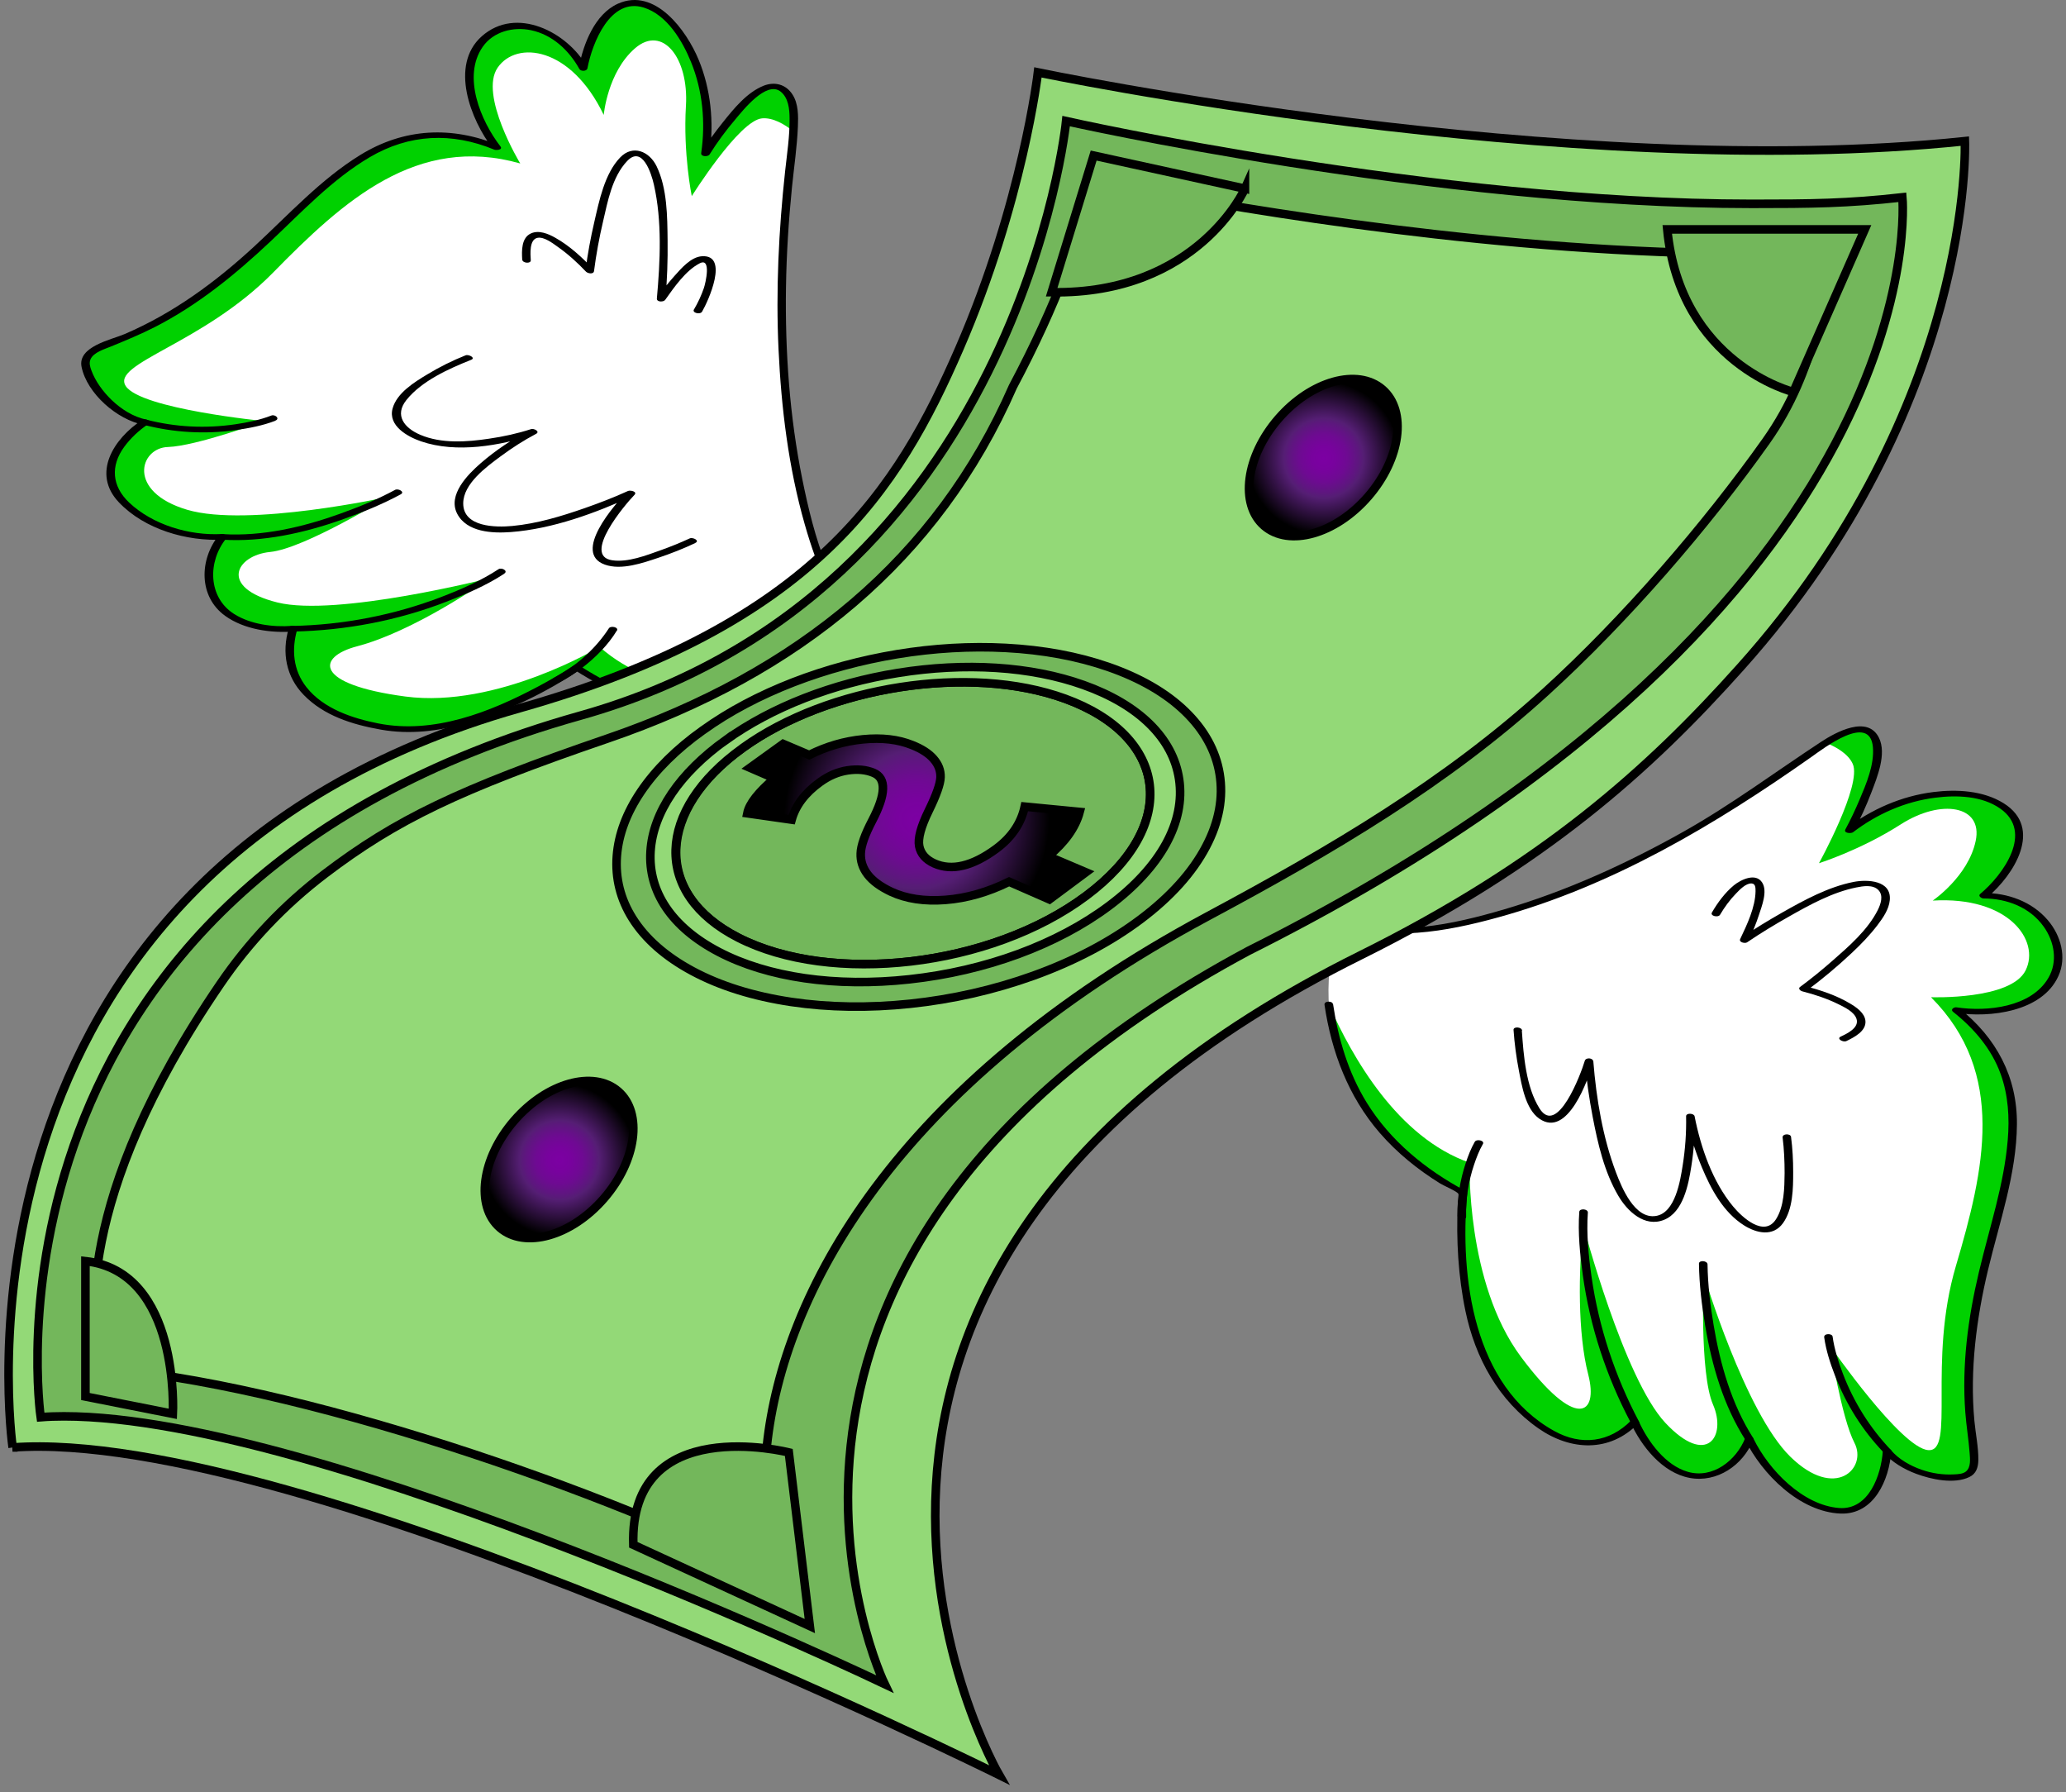 <svg width="241" height="209" viewBox="0 0 241 209" fill="none" xmlns="http://www.w3.org/2000/svg">
<rect x="0" y="0" width="241" height="209" fill="#808080" stroke="none"/>
<path d="M156.295 107.363C156.295 107.363 148.505 127.483 170.655 139.133C170.655 139.133 169.315 154.113 175.105 161.673C180.895 169.233 186.735 170.013 190.705 165.853C190.705 165.853 193.445 171.883 197.865 172.153C202.285 172.423 204.065 167.833 204.065 167.833C204.065 167.833 207.215 174.353 213.405 176.003C219.595 177.653 220.145 169.243 220.145 169.243C220.145 169.243 222.775 172.443 227.895 172.293C233.005 172.143 228.055 168.343 230.235 154.043C232.415 139.743 240.375 127.323 228.205 117.823C228.205 117.823 235.255 118.923 238.765 115.083C242.285 111.253 238.555 104.383 231.405 104.473C231.405 104.473 237.355 99.533 235.065 95.553C232.775 91.573 223.055 91.173 215.745 96.863C215.745 96.863 221.205 86.863 217.955 85.353C214.695 83.833 211.285 88.853 197.945 96.573C184.605 104.293 166.105 111.313 156.285 107.363H156.295Z" fill="white"/>
<path d="M228.215 117.813C228.215 117.813 235.265 118.913 238.775 115.073C242.295 111.243 238.565 104.373 231.415 104.463C231.415 104.463 237.365 99.523 235.075 95.543C232.785 91.563 223.065 91.163 215.755 96.853C215.755 96.853 221.215 86.853 217.965 85.343C216.585 84.703 215.185 85.233 213.015 86.633C214.285 87.163 215.615 87.953 216.125 89.093C217.225 91.543 212.185 100.673 212.185 100.673C212.185 100.673 217.025 99.153 221.725 96.143C226.425 93.133 231.345 93.923 230.465 98.073C229.595 102.223 225.455 105.033 225.455 105.033C234.305 104.503 238.005 109.683 236.295 113.163C234.585 116.643 225.255 116.303 225.255 116.303C234.085 125.163 231.475 136.423 228.155 147.653C224.835 158.883 228.115 169.373 224.925 169.123C221.735 168.873 213.495 156.983 213.495 156.983C213.495 156.983 214.805 165.353 216.325 168.283C217.845 171.203 214.115 175.053 208.835 169.883C203.555 164.713 198.735 148.633 198.735 148.633C198.735 148.633 198.225 160.133 199.825 163.813C201.425 167.493 199.125 171.133 194.265 165.943C189.405 160.743 184.685 142.893 184.685 142.893C184.115 148.263 184.035 155.543 185.265 160.293C186.495 165.053 183.855 166.893 177.405 158.223C170.965 149.553 171.435 135.603 171.435 135.603C163.025 132.663 157.755 123.333 155.005 117.153C155.395 123.903 158.565 132.773 170.645 139.123C170.645 139.123 169.305 154.103 175.095 161.663C180.885 169.223 186.725 170.003 190.695 165.843C190.695 165.843 193.435 171.873 197.855 172.143C202.275 172.413 204.055 167.823 204.055 167.823C204.055 167.823 207.205 174.343 213.395 175.993C219.585 177.643 220.135 169.233 220.135 169.233C220.135 169.233 222.765 172.433 227.885 172.283C232.995 172.133 228.045 168.333 230.225 154.033C232.405 139.733 240.365 127.313 228.195 117.813H228.215Z" fill="#00D100"/>
<path d="M155.505 117.123C156.105 121.143 157.275 125.093 159.415 128.573C162.185 133.063 166.305 136.413 170.925 138.883C171.035 138.943 171.155 139.043 171.145 139.183C170.285 148.933 171.835 161.643 181.305 166.893C184.455 168.643 187.755 168.233 190.285 165.653C190.515 165.413 191.055 165.513 191.185 165.813C192.275 168.173 194.285 170.913 196.885 171.653C199.795 172.493 202.545 170.323 203.585 167.703C203.735 167.333 204.415 167.513 204.545 167.783C206.325 171.433 210.295 175.553 214.535 175.873C218.005 176.133 219.445 172.023 219.635 169.193C219.665 168.773 220.395 168.893 220.575 169.113C221.465 170.183 222.845 170.953 224.135 171.403C225.345 171.833 226.655 172.023 227.935 171.953C228.375 171.933 228.945 171.913 229.305 171.633C229.945 171.143 229.805 170.113 229.755 169.403C229.635 167.843 229.375 166.293 229.255 164.723C228.835 159.213 229.565 153.743 230.835 148.383C232.105 143.023 233.765 138.203 234.205 132.943C234.425 130.363 234.265 127.743 233.385 125.283C232.315 122.313 230.265 119.943 227.825 118.003C227.485 117.733 227.935 117.433 228.225 117.483C231.795 118.023 236.965 117.473 238.955 114.033C240.055 112.143 239.645 109.823 238.415 108.093C236.795 105.803 234.105 104.793 231.375 104.783C231.155 104.783 230.705 104.503 230.985 104.263C233.655 102.033 237.275 97.053 233.315 94.293C231.185 92.803 228.225 92.713 225.745 93.033C222.245 93.473 218.945 94.933 216.155 97.063C215.935 97.233 215.025 97.183 215.265 96.733C215.875 95.603 216.425 94.433 216.925 93.253C217.705 91.403 218.655 89.183 218.475 87.123C218.105 83.113 212.695 87.303 211.355 88.243C200.085 96.183 188.115 103.323 174.715 107.003C168.805 108.633 161.905 109.913 155.995 107.613C155.385 107.373 156.125 106.933 156.545 107.093C162.445 109.393 169.535 107.793 175.375 106.083C182.715 103.933 189.775 100.713 196.435 96.963C202.025 93.813 207.105 90.013 212.455 86.503C214.105 85.423 217.875 83.323 219.195 86.073C220.085 87.933 218.985 90.613 218.315 92.373C217.715 93.953 217.015 95.503 216.205 96.983L215.315 96.653C218.295 94.383 221.795 92.843 225.525 92.373C228.235 92.033 231.335 92.193 233.715 93.673C238.385 96.583 234.925 102.053 231.805 104.663L231.415 104.143C234.225 104.143 237.025 105.143 238.885 107.323C240.405 109.103 241.115 111.653 240.105 113.853C238.215 118.003 232.135 118.733 228.155 118.123L228.555 117.603C232.865 121.023 235.325 125.593 235.275 131.133C235.235 136.913 233.235 142.533 231.905 148.103C230.575 153.673 229.755 159.773 230.315 165.713C230.455 167.223 230.795 168.783 230.775 170.303C230.755 171.143 230.525 171.883 229.725 172.263C227.935 173.123 225.255 172.533 223.515 171.883C222.105 171.353 220.655 170.513 219.675 169.343L220.615 169.263C220.385 172.593 218.605 176.663 214.715 176.523C209.955 176.343 205.535 171.933 203.545 167.863L204.505 167.943C203.335 170.883 200.285 172.963 197.095 172.363C193.905 171.763 191.475 168.683 190.185 165.873L191.085 166.033C187.755 169.423 183.215 169.203 179.465 166.593C174.795 163.333 172.085 158.373 170.945 152.903C170.095 148.833 169.865 144.613 170.045 140.473C170.055 140.153 170.225 139.543 170.115 139.233C170.025 138.973 168.425 138.293 167.975 138.013C165.365 136.393 162.955 134.443 160.945 132.123C157.285 127.903 155.315 122.673 154.505 117.193C154.435 116.713 155.425 116.703 155.485 117.103L155.505 117.123Z" fill="black"/>
<path d="M199.695 106.423C200.365 105.273 201.225 104.103 202.255 103.253C203.055 102.603 204.795 101.743 205.555 102.923C206.215 103.943 205.515 105.673 205.185 106.693C204.855 107.713 204.425 108.763 203.945 109.753L203.145 109.363C204.675 108.313 206.275 107.353 207.885 106.433C210.475 104.963 213.285 103.433 216.235 102.853C217.835 102.543 220.665 102.663 220.445 104.983C220.345 106.053 219.655 107.043 219.025 107.873C218.125 109.063 217.075 110.143 215.985 111.163C214.345 112.703 212.605 114.163 210.795 115.503L210.535 115.003C212.345 115.463 214.225 116.083 215.835 117.053C216.555 117.483 217.525 118.143 217.605 119.073C217.705 120.263 216.275 120.983 215.385 121.413C215.015 121.593 214.185 121.153 214.725 120.893C215.465 120.543 216.925 119.863 216.555 118.803C216.275 118.003 215.205 117.493 214.505 117.143C213.155 116.473 211.685 115.983 210.225 115.613C210.045 115.573 209.715 115.303 209.965 115.113C211.285 114.143 212.555 113.103 213.785 112.023C215.705 110.343 217.865 108.463 219.035 106.153C219.385 105.453 219.745 104.443 219.105 103.793C218.465 103.143 217.315 103.343 216.525 103.503C213.765 104.063 211.135 105.503 208.705 106.883C207.035 107.823 205.385 108.823 203.795 109.903C203.565 110.063 202.805 109.903 202.995 109.513C203.795 107.833 204.755 105.823 204.785 103.943C204.785 103.533 204.785 103.053 204.315 103.033C203.645 103.003 202.905 103.793 202.485 104.233C201.775 104.963 201.165 105.803 200.645 106.683C200.435 107.043 199.465 106.833 199.695 106.423Z" fill="black"/>
<path d="M177.525 120.203C177.725 123.103 178.005 126.763 179.585 129.273C181.655 132.573 184.405 125.283 184.865 123.723C184.985 123.303 185.825 123.353 185.865 123.813C186.215 128.163 186.965 132.673 188.515 136.763C189.185 138.523 190.695 142.213 193.165 141.813C195.425 141.453 196.005 137.693 196.285 135.923C196.585 134.033 196.725 132.093 196.685 130.183C196.685 129.773 197.605 129.823 197.675 130.183C198.395 133.843 199.765 137.813 202.165 140.703C203.235 141.993 205.795 144.333 207.165 142.203C208.135 140.693 208.155 138.543 208.175 136.813C208.175 135.433 208.115 134.043 207.945 132.673C207.885 132.193 208.865 132.183 208.925 132.583C209.105 133.943 209.175 135.323 209.175 136.693C209.175 138.603 209.155 141.033 207.985 142.653C206.815 144.273 204.895 143.823 203.445 142.913C201.045 141.403 199.585 138.693 198.525 136.143C197.745 134.263 197.105 132.273 196.705 130.273H197.695C197.735 132.183 197.595 134.123 197.295 136.013C196.965 138.123 196.365 141.373 194.095 142.273C191.825 143.173 189.815 141.243 188.765 139.443C187.135 136.663 186.385 133.373 185.785 130.243C185.375 128.093 185.055 125.903 184.875 123.723L185.875 123.813C185.255 125.933 182.865 132.783 179.555 130.463C177.945 129.333 177.515 126.593 177.175 124.833C176.875 123.283 176.665 121.693 176.555 120.113C176.525 119.693 177.525 119.753 177.555 120.203H177.525Z" fill="black"/>
<path d="M172.975 133.433C172.545 134.183 172.225 135.013 171.955 135.823C171.295 137.773 170.975 139.843 171.025 141.903C171.025 142.333 170.035 142.263 170.025 141.813C169.975 139.723 170.315 137.643 170.975 135.653C171.255 134.803 171.585 133.943 172.035 133.163C172.245 132.803 173.215 133.013 172.985 133.423L172.975 133.433Z" fill="black"/>
<path d="M185.225 141.413C185.045 143.893 185.305 146.463 185.655 148.913C186.505 154.823 188.405 160.533 191.195 165.803C191.405 166.193 190.415 166.263 190.215 165.893C187.385 160.533 185.465 154.713 184.635 148.703C184.305 146.283 184.045 143.773 184.225 141.333C184.255 140.893 185.255 140.983 185.225 141.423V141.413Z" fill="black"/>
<path d="M199.185 147.463C199.215 149.833 199.505 152.213 199.895 154.543C200.665 159.133 201.985 163.753 204.505 167.703C204.795 168.153 203.835 168.303 203.615 167.953C201.055 163.953 199.695 159.283 198.915 154.633C198.515 152.243 198.215 149.803 198.185 147.373C198.185 146.943 199.175 147.013 199.185 147.463Z" fill="black"/>
<path d="M213.775 155.883C213.975 157.343 214.445 158.803 214.965 160.183C216.225 163.503 218.135 166.553 220.585 169.113C220.935 169.483 219.975 169.653 219.695 169.363C217.235 166.793 215.325 163.733 214.045 160.413C213.495 158.993 213.005 157.483 212.795 155.973C212.725 155.493 213.715 155.483 213.775 155.883Z" fill="black"/>
<path d="M102.025 74.973C102.025 74.973 88.235 91.553 67.275 77.873C67.275 77.873 54.835 86.323 45.415 84.933C35.995 83.543 32.475 78.823 34.175 73.333C34.175 73.333 27.575 73.863 25.195 70.133C22.815 66.403 25.955 62.613 25.955 62.613C25.955 62.613 18.725 63.023 14.275 58.423C9.825 53.823 16.905 49.243 16.905 49.243C16.905 49.243 12.825 48.503 10.475 43.953C8.125 39.413 13.845 41.893 25.285 33.033C36.725 24.173 43.705 11.183 57.925 17.203C57.925 17.203 53.545 11.573 55.185 6.643C56.825 1.703 64.635 1.623 68.025 7.913C68.025 7.913 69.445 0.313 74.045 0.373C78.635 0.443 83.715 8.743 82.285 17.893C82.285 17.893 88.365 8.263 91.275 10.373C94.185 12.483 91.455 17.903 91.195 33.303C90.935 48.713 93.785 68.293 102.015 74.963L102.025 74.973Z" fill="white"/>
<path d="M57.935 17.203C57.935 17.203 53.555 11.573 55.195 6.643C56.835 1.703 64.645 1.623 68.035 7.913C68.035 7.913 69.455 0.313 74.055 0.373C78.645 0.443 83.725 8.743 82.295 17.893C82.295 17.893 88.375 8.263 91.285 10.373C92.515 11.263 92.735 12.753 92.565 15.323C91.485 14.463 90.145 13.693 88.895 13.803C86.225 14.033 80.695 22.873 80.695 22.873C80.695 22.873 79.675 17.913 80.015 12.333C80.355 6.763 77.285 2.853 74.075 5.633C70.865 8.413 70.425 13.403 70.425 13.403C66.585 5.413 60.265 4.693 58.055 7.883C55.845 11.073 60.685 19.063 60.685 19.063C48.645 15.653 40.075 23.403 31.875 31.773C23.675 40.133 12.905 42.363 14.675 45.033C16.445 47.703 30.835 49.113 30.835 49.113C30.835 49.113 22.875 52.033 19.585 52.133C16.295 52.233 14.745 57.353 21.835 59.453C28.925 61.553 45.315 57.943 45.315 57.943C45.315 57.943 35.515 63.983 31.515 64.373C27.525 64.763 25.455 68.543 32.355 70.263C39.255 71.983 57.155 67.423 57.155 67.423C52.735 70.533 46.415 74.133 41.665 75.373C36.905 76.613 36.585 79.813 47.285 81.233C57.985 82.653 69.955 75.453 69.955 75.453C76.615 81.373 87.325 81.443 94.065 80.843C87.975 83.783 78.685 85.323 67.265 77.863C67.265 77.863 54.825 86.313 45.405 84.923C35.985 83.533 32.465 78.813 34.165 73.323C34.165 73.323 27.565 73.853 25.185 70.123C22.805 66.393 25.945 62.603 25.945 62.603C25.945 62.603 18.715 63.013 14.265 58.413C9.815 53.813 16.895 49.233 16.895 49.233C16.895 49.233 12.815 48.493 10.465 43.943C8.115 39.403 13.835 41.883 25.275 33.023C36.715 24.163 43.695 11.173 57.915 17.193L57.935 17.203Z" fill="#00D100"/>
<path d="M94.315 81.153C90.285 82.673 86.045 83.553 81.725 83.303C76.375 82.993 71.385 80.943 66.915 78.063L67.615 78.123C63.625 80.823 59.055 83.013 54.425 84.343C51.145 85.283 47.795 85.693 44.415 85.093C41.035 84.493 37.775 83.453 35.445 81.063C33.365 78.943 32.845 76.083 33.685 73.283L34.285 73.653C31.615 73.853 28.495 73.423 26.275 71.833C23.135 69.583 23.245 65.233 25.535 62.413L26.055 62.933C21.775 63.163 16.855 61.733 13.865 58.583C10.645 55.193 13.305 51.113 16.575 48.983L16.745 49.543C13.665 48.953 10.155 45.903 9.515 42.793C9.025 40.403 12.995 39.623 14.535 38.963C20.205 36.533 25.135 32.913 29.655 28.743C33.645 25.063 37.395 20.923 42.045 18.063C47.135 14.933 52.705 14.673 58.195 16.943L57.475 17.323C54.905 13.983 52.415 7.613 56.185 4.243C60.225 0.643 66.205 3.753 68.465 7.783L67.525 7.863C68.045 5.133 69.375 1.653 72.075 0.433C76.425 -1.517 80.085 3.563 81.495 6.963C82.905 10.363 83.305 14.243 82.775 17.933L81.805 17.763C82.575 16.553 83.425 15.383 84.325 14.263C85.595 12.673 87.125 10.783 89.065 10.003C90.365 9.483 91.685 9.833 92.445 11.023C93.145 12.103 93.125 13.533 93.075 14.773C92.975 17.133 92.625 19.483 92.385 21.833C91.995 25.713 91.745 29.613 91.685 33.523C91.575 41.013 92.105 48.563 93.595 55.913C94.925 62.463 96.995 70.313 102.385 74.763C102.845 75.143 101.965 75.423 101.645 75.163C97.455 71.703 95.315 66.203 93.865 61.123C91.975 54.503 91.135 47.583 90.815 40.723C90.495 33.863 90.835 26.863 91.585 19.963C91.805 17.933 92.125 15.883 92.105 13.833C92.105 12.743 91.975 11.383 91.035 10.663C89.385 9.413 86.685 12.843 85.785 13.913C84.685 15.203 83.665 16.583 82.765 18.023C82.585 18.303 81.735 18.293 81.795 17.853C82.315 14.273 81.975 10.593 80.605 7.223C79.605 4.763 77.815 1.733 75.095 0.883C71.205 -0.337 69.085 5.003 68.525 7.963C68.455 8.333 67.745 8.343 67.585 8.043C66.365 5.863 64.445 4.053 61.945 3.523C59.885 3.093 57.565 3.663 56.315 5.453C53.895 8.903 56.085 14.113 58.375 17.073C58.695 17.493 57.865 17.543 57.655 17.453C52.705 15.403 47.745 15.613 43.115 18.343C38.755 20.913 35.215 24.713 31.555 28.153C27.465 32.003 23.105 35.563 18.085 38.133C16.415 38.983 14.695 39.693 12.965 40.403C12.215 40.713 10.905 41.083 10.555 41.913C10.375 42.333 10.505 42.783 10.655 43.183C11.125 44.483 12.045 45.713 13.035 46.663C14.125 47.703 15.565 48.643 17.085 48.933C17.385 48.993 17.545 49.303 17.255 49.493C16.205 50.183 15.225 51.113 14.485 52.123C12.875 54.333 13.045 56.693 15.055 58.603C17.815 61.213 22.085 62.483 25.865 62.283C26.145 62.273 26.665 62.473 26.385 62.803C24.215 65.473 24.235 69.683 27.335 71.623C29.255 72.823 31.845 73.163 34.085 72.993C34.235 72.983 34.775 73.073 34.685 73.363C33.985 75.723 34.185 78.173 35.755 80.153C37.745 82.663 41.105 83.773 44.135 84.373C50.605 85.643 57.145 83.063 62.775 80.063C64.195 79.303 65.605 78.503 66.945 77.603C67.145 77.463 67.465 77.543 67.645 77.663C72.005 80.473 76.895 82.443 82.115 82.673C86.145 82.853 90.095 81.963 93.845 80.543C94.285 80.383 94.915 80.913 94.295 81.143L94.315 81.153Z" fill="black"/>
<path d="M80.945 36.103C81.415 35.313 81.805 34.473 82.105 33.603C82.305 33.023 83.015 29.983 81.615 30.713C79.975 31.563 78.645 33.493 77.595 34.973C77.405 35.243 76.585 35.253 76.625 34.803C77.015 30.473 77.245 25.783 76.275 21.523C75.975 20.183 74.915 16.923 73.155 18.783C71.395 20.643 70.885 23.523 70.355 25.793C69.905 27.713 69.545 29.653 69.295 31.603C69.245 32.033 68.555 31.893 68.355 31.683C67.365 30.633 66.265 29.633 65.085 28.803C64.505 28.393 63.495 27.603 62.725 27.733C61.715 27.903 61.875 29.653 61.915 30.353C61.945 30.773 60.945 30.713 60.915 30.263C60.855 29.243 60.815 27.733 61.935 27.223C62.855 26.803 63.955 27.263 64.765 27.723C66.445 28.663 67.925 30.033 69.245 31.433L68.305 31.513C68.545 29.623 68.895 27.743 69.325 25.893C69.895 23.423 70.525 20.263 72.335 18.373C73.825 16.813 75.755 17.663 76.595 19.393C77.835 21.973 77.845 25.243 77.875 28.043C77.905 30.323 77.825 32.613 77.625 34.883L76.655 34.713C77.285 33.823 77.975 32.973 78.695 32.163C79.485 31.283 80.615 29.953 81.905 29.883C85.085 29.703 82.605 35.143 81.895 36.353C81.685 36.713 80.715 36.503 80.945 36.093V36.103Z" fill="black"/>
<path d="M81.105 63.333C79.705 63.993 78.255 64.563 76.795 65.053C74.965 65.663 72.495 66.533 70.565 65.853C66.715 64.493 71.705 58.823 73.155 57.353L73.905 57.813C69.455 59.843 64.485 61.683 59.585 62.053C57.455 62.213 54.445 62.083 53.325 59.903C52.205 57.723 54.555 55.343 56.075 54.023C57.825 52.503 59.815 51.193 61.855 50.103L62.415 50.663C58.345 51.983 53.245 52.893 49.115 51.473C47.535 50.933 45.245 49.653 45.795 47.643C46.285 45.833 48.345 44.563 49.845 43.663C51.265 42.803 52.765 42.053 54.305 41.443C54.675 41.293 55.515 41.743 54.965 41.963C52.355 43.003 49.205 44.413 47.415 46.643C45.975 48.433 47.165 49.923 49.035 50.713C51.505 51.763 54.455 51.553 57.045 51.163C58.705 50.923 60.365 50.563 61.965 50.043C62.285 49.943 63.045 50.333 62.525 50.603C61.085 51.363 59.705 52.253 58.395 53.223C56.745 54.443 54.035 56.413 54.035 58.713C54.035 61.493 57.835 61.523 59.755 61.343C62.645 61.073 65.475 60.213 68.205 59.263C69.915 58.663 71.615 58.013 73.255 57.263C73.515 57.143 74.395 57.323 74.005 57.723C72.955 58.793 67.845 64.823 71.415 65.343C73.255 65.613 75.375 64.773 77.065 64.173C78.215 63.763 79.355 63.303 80.455 62.793C80.825 62.623 81.665 63.063 81.115 63.313L81.105 63.333Z" fill="black"/>
<path d="M71.955 73.543C70.945 75.223 69.445 76.703 67.915 77.883C67.095 78.513 66.215 79.083 65.295 79.563C65.085 79.673 64.775 79.653 64.595 79.503C64.425 79.363 64.435 79.153 64.635 79.043C67.015 77.793 69.155 75.953 70.705 73.753C70.815 73.603 70.915 73.453 71.015 73.293C71.225 72.933 72.205 73.143 71.965 73.553L71.955 73.543Z" fill="black"/>
<path d="M58.815 66.913C56.715 68.293 54.335 69.303 52.005 70.203C46.355 72.383 40.335 73.523 34.285 73.653C33.765 73.663 33.405 73.023 34.075 73.003C40.045 72.883 45.975 71.743 51.555 69.593C53.815 68.723 56.115 67.723 58.155 66.383C58.505 66.153 59.325 66.573 58.815 66.903V66.913Z" fill="black"/>
<path d="M46.745 57.653C44.565 58.833 42.235 59.773 39.895 60.603C35.435 62.173 30.685 63.233 25.935 62.943C25.325 62.903 25.375 62.263 25.995 62.293C30.665 62.573 35.335 61.473 39.705 59.903C41.875 59.123 44.055 58.233 46.085 57.133C46.445 56.933 47.275 57.363 46.745 57.653Z" fill="black"/>
<path d="M32.115 49.073C30.645 49.643 29.035 49.943 27.485 50.163C23.905 50.663 20.255 50.453 16.755 49.543C16.115 49.373 16.555 48.803 17.075 48.943C20.465 49.823 23.995 49.993 27.455 49.483C28.865 49.273 30.315 48.983 31.655 48.463C32.085 48.293 32.715 48.833 32.105 49.063L32.115 49.073Z" fill="black"/>
<path d="M1.455 168.813C34.715 166.383 116.545 207.003 116.545 207.003C116.545 207.003 82.875 149.063 158.705 111.413C180.065 100.803 192.325 89.783 203.045 77.793C230.385 47.243 229.205 16.463 229.205 16.463C182.645 21.323 121.075 8.443 121.075 8.443C121.075 8.443 119.305 23.613 111.915 40.633C104.805 57.003 95.095 72.823 60.655 82.583C-8.285 102.113 1.475 168.813 1.475 168.813H1.455Z" fill="#93D977" stroke="black" stroke-miterlimit="10"/>
<path d="M127.355 21.993C125.945 27.793 123.385 35.243 118.155 45.093C109.345 65.193 93.145 78.503 70.845 86.143C53.445 92.103 46.195 95.603 37.845 101.953C33.135 105.543 29.035 109.863 25.695 114.763C8.255 140.313 11.095 154.353 11.085 159.503C34.465 161.183 71.155 174.003 90.855 184.073C89.895 178.633 88.675 175.993 89.455 168.633C91.325 151.013 104.135 126.573 140.885 106.863C155.495 99.033 168.695 91.253 180.295 80.693C189.595 72.233 199.035 61.293 206.005 51.463C212.125 42.833 212.205 34.683 214.705 29.353C211.385 29.513 207.925 29.593 204.355 29.593C175.655 29.593 145.675 24.533 132.465 21.993H127.355ZM204.365 23.773C211.255 23.773 215.505 23.733 221.915 23.013C221.915 23.013 226.445 70.393 145.625 110.903C79.015 146.623 103.195 196.403 103.195 196.403C103.195 196.403 37.875 165.183 7.455 165.183C6.515 165.183 5.615 165.213 4.745 165.283C4.745 165.283 -4.355 103.713 67.695 83.463C118.915 69.063 124.365 14.123 124.365 14.123C124.365 14.123 167.265 23.773 204.355 23.773H204.365Z" fill="#73B75B" stroke="black" stroke-miterlimit="10"/>
<path d="M209.195 45.713C209.195 45.713 196.015 42.433 194.485 26.753H217.525L209.195 45.713Z" fill="#73B75B" stroke="black" stroke-miterlimit="10"/>
<path d="M145.225 21.993C145.225 21.993 139.735 34.363 122.675 34.083L127.575 18.143L145.225 22.003V21.993Z" fill="#73B75B" stroke="black" stroke-miterlimit="10"/>
<path d="M92.015 169.393C92.015 169.393 73.385 164.653 73.875 180.163L94.465 189.643L92.015 169.393Z" fill="#73B75B" stroke="black" stroke-miterlimit="10"/>
<path d="M20.165 164.893C20.165 164.893 21.055 148.293 9.965 147.083V162.873L20.165 164.893Z" fill="#73B75B" stroke="black" stroke-miterlimit="10"/>
<path d="M86.115 109.353C96.925 114.883 115.495 112.833 126.695 104.483C137.755 96.233 136.225 85.843 124.235 81.483C113.075 77.423 96.625 80.063 86.695 87.193C76.655 94.413 76.075 104.223 86.115 109.353Z" fill="#73B75B" stroke="black" stroke-miterlimit="10"/>
<path d="M85.405 86.813C74.745 94.473 74.225 104.793 84.855 110.283C96.355 116.223 116.225 114.073 128.205 105.123C140.025 96.303 138.305 85.203 125.465 80.583C113.575 76.303 96.105 79.123 85.575 86.693L85.415 86.813H85.405ZM82.005 85.163C85.055 82.973 88.595 81.103 92.535 79.573C96.365 78.093 100.435 76.993 104.655 76.293C108.935 75.593 113.185 75.343 117.315 75.563C121.665 75.793 125.695 76.533 129.295 77.783C132.975 79.063 135.995 80.793 138.235 82.953C140.445 85.083 141.815 87.533 142.265 90.233C142.725 92.983 142.205 95.843 140.695 98.713C139.115 101.733 136.535 104.603 133.025 107.233C129.505 109.873 125.285 112.093 120.525 113.803C115.955 115.443 111.125 116.543 106.195 117.063C101.335 117.573 96.655 117.503 92.295 116.853C87.875 116.193 83.995 114.983 80.775 113.253C77.625 111.563 75.285 109.493 73.785 107.113C72.365 104.853 71.765 102.413 71.955 99.843C72.145 97.313 73.095 94.783 74.775 92.303C76.495 89.763 78.915 87.363 81.985 85.173L82.005 85.163Z" fill="#73B75B" stroke="black" stroke-miterlimit="10"/>
<path d="M86.575 87.283C76.535 94.503 76.075 104.223 86.115 109.353C96.925 114.883 115.495 112.833 126.695 104.483C137.755 96.233 136.225 85.843 124.235 81.483C113.075 77.423 96.625 80.063 86.695 87.193L86.575 87.283ZM84.665 86.313C90.005 82.483 97.085 79.713 104.745 78.483C112.575 77.223 120.255 77.693 126.405 79.893C132.805 82.173 136.825 86.053 137.545 90.873C138.295 95.853 135.405 101.143 129.375 105.643C123.305 110.183 114.965 113.243 106.095 114.213C97.445 115.163 89.535 113.993 83.835 111.013C78.355 108.153 75.595 103.983 75.885 99.293C76.165 94.743 79.285 90.163 84.665 86.303V86.313Z" fill="#93D977" stroke="black" stroke-miterlimit="10"/>
<path d="M122.285 99.853C124.245 98.213 125.465 96.493 125.945 94.693L119.535 94.073C119.115 96.023 118.005 97.663 116.205 98.993C113.435 101.033 111.025 101.603 108.995 100.703C107.995 100.253 107.405 99.583 107.225 98.683C107.055 97.793 107.425 96.413 108.335 94.553C109.235 92.713 109.695 91.413 109.715 90.633C109.735 89.853 109.465 89.153 108.905 88.513C108.355 87.873 107.515 87.333 106.405 86.893C104.775 86.233 102.875 86.013 100.685 86.223C98.515 86.433 96.415 87.043 94.395 88.053L91.355 86.763L87.495 89.543L90.355 90.783C88.465 92.383 87.395 93.743 87.175 94.853L92.345 95.593C92.805 93.943 93.905 92.483 95.645 91.223C96.675 90.473 97.755 90.013 98.885 89.843C100.025 89.673 101.025 89.763 101.905 90.133C103.405 90.763 103.365 92.613 101.745 95.703C100.885 97.353 100.435 98.623 100.405 99.523C100.365 100.423 100.645 101.253 101.225 102.003C101.815 102.763 102.725 103.423 103.955 104.003C105.725 104.823 107.835 105.143 110.285 104.953C112.755 104.763 115.235 104.053 117.715 102.833L122.415 104.893L126.665 101.733L122.285 99.873V99.853Z" fill="url(#paint0_radial_2422_4800)" stroke="black" stroke-miterlimit="10"/>
<path d="M147.462 61.321C144.571 58.813 145.317 53.219 149.128 48.826C152.938 44.433 158.371 42.905 161.262 45.413C164.154 47.92 163.408 53.515 159.597 57.908C155.787 62.301 150.354 63.829 147.462 61.321Z" fill="url(#paint1_radial_2422_4800)" stroke="black" stroke-miterlimit="10"/>
<path d="M58.316 143.186C55.424 140.678 56.17 135.084 59.981 130.691C63.791 126.297 69.224 124.769 72.115 127.277C75.007 129.785 74.261 135.379 70.45 139.773C66.64 144.166 61.207 145.694 58.316 143.186Z" fill="url(#paint2_radial_2422_4800)" stroke="black" stroke-miterlimit="10"/>
<defs>
<radialGradient id="paint0_radial_2422_4800" cx="0" cy="0" r="1" gradientUnits="userSpaceOnUse" gradientTransform="translate(106.925 95.563) rotate(180) scale(15.47 15.47)">
<stop stop-color="#7C00A3"/>
<stop offset="0.15" stop-color="#78029E"/>
<stop offset="0.31" stop-color="#6E0A92"/>
<stop offset="0.46" stop-color="#5D177E"/>
<stop offset="0.52" stop-color="#551E74"/>
<stop offset="1"/>
</radialGradient>
<radialGradient id="paint1_radial_2422_4800" cx="0" cy="0" r="1" gradientUnits="userSpaceOnUse" gradientTransform="translate(154.401 53.419) rotate(180) scale(8.91 8.91)">
<stop stop-color="#7C00A3"/>
<stop offset="0.15" stop-color="#78029E"/>
<stop offset="0.31" stop-color="#6E0A92"/>
<stop offset="0.46" stop-color="#5D177E"/>
<stop offset="0.52" stop-color="#551E74"/>
<stop offset="1"/>
</radialGradient>
<radialGradient id="paint2_radial_2422_4800" cx="0" cy="0" r="1" gradientUnits="userSpaceOnUse" gradientTransform="translate(65.255 135.297) rotate(180) scale(8.91 8.91)">
<stop stop-color="#7C00A3"/>
<stop offset="0.15" stop-color="#78029E"/>
<stop offset="0.31" stop-color="#6E0A92"/>
<stop offset="0.46" stop-color="#5D177E"/>
<stop offset="0.52" stop-color="#551E74"/>
<stop offset="1"/>
</radialGradient>
</defs>
</svg>
